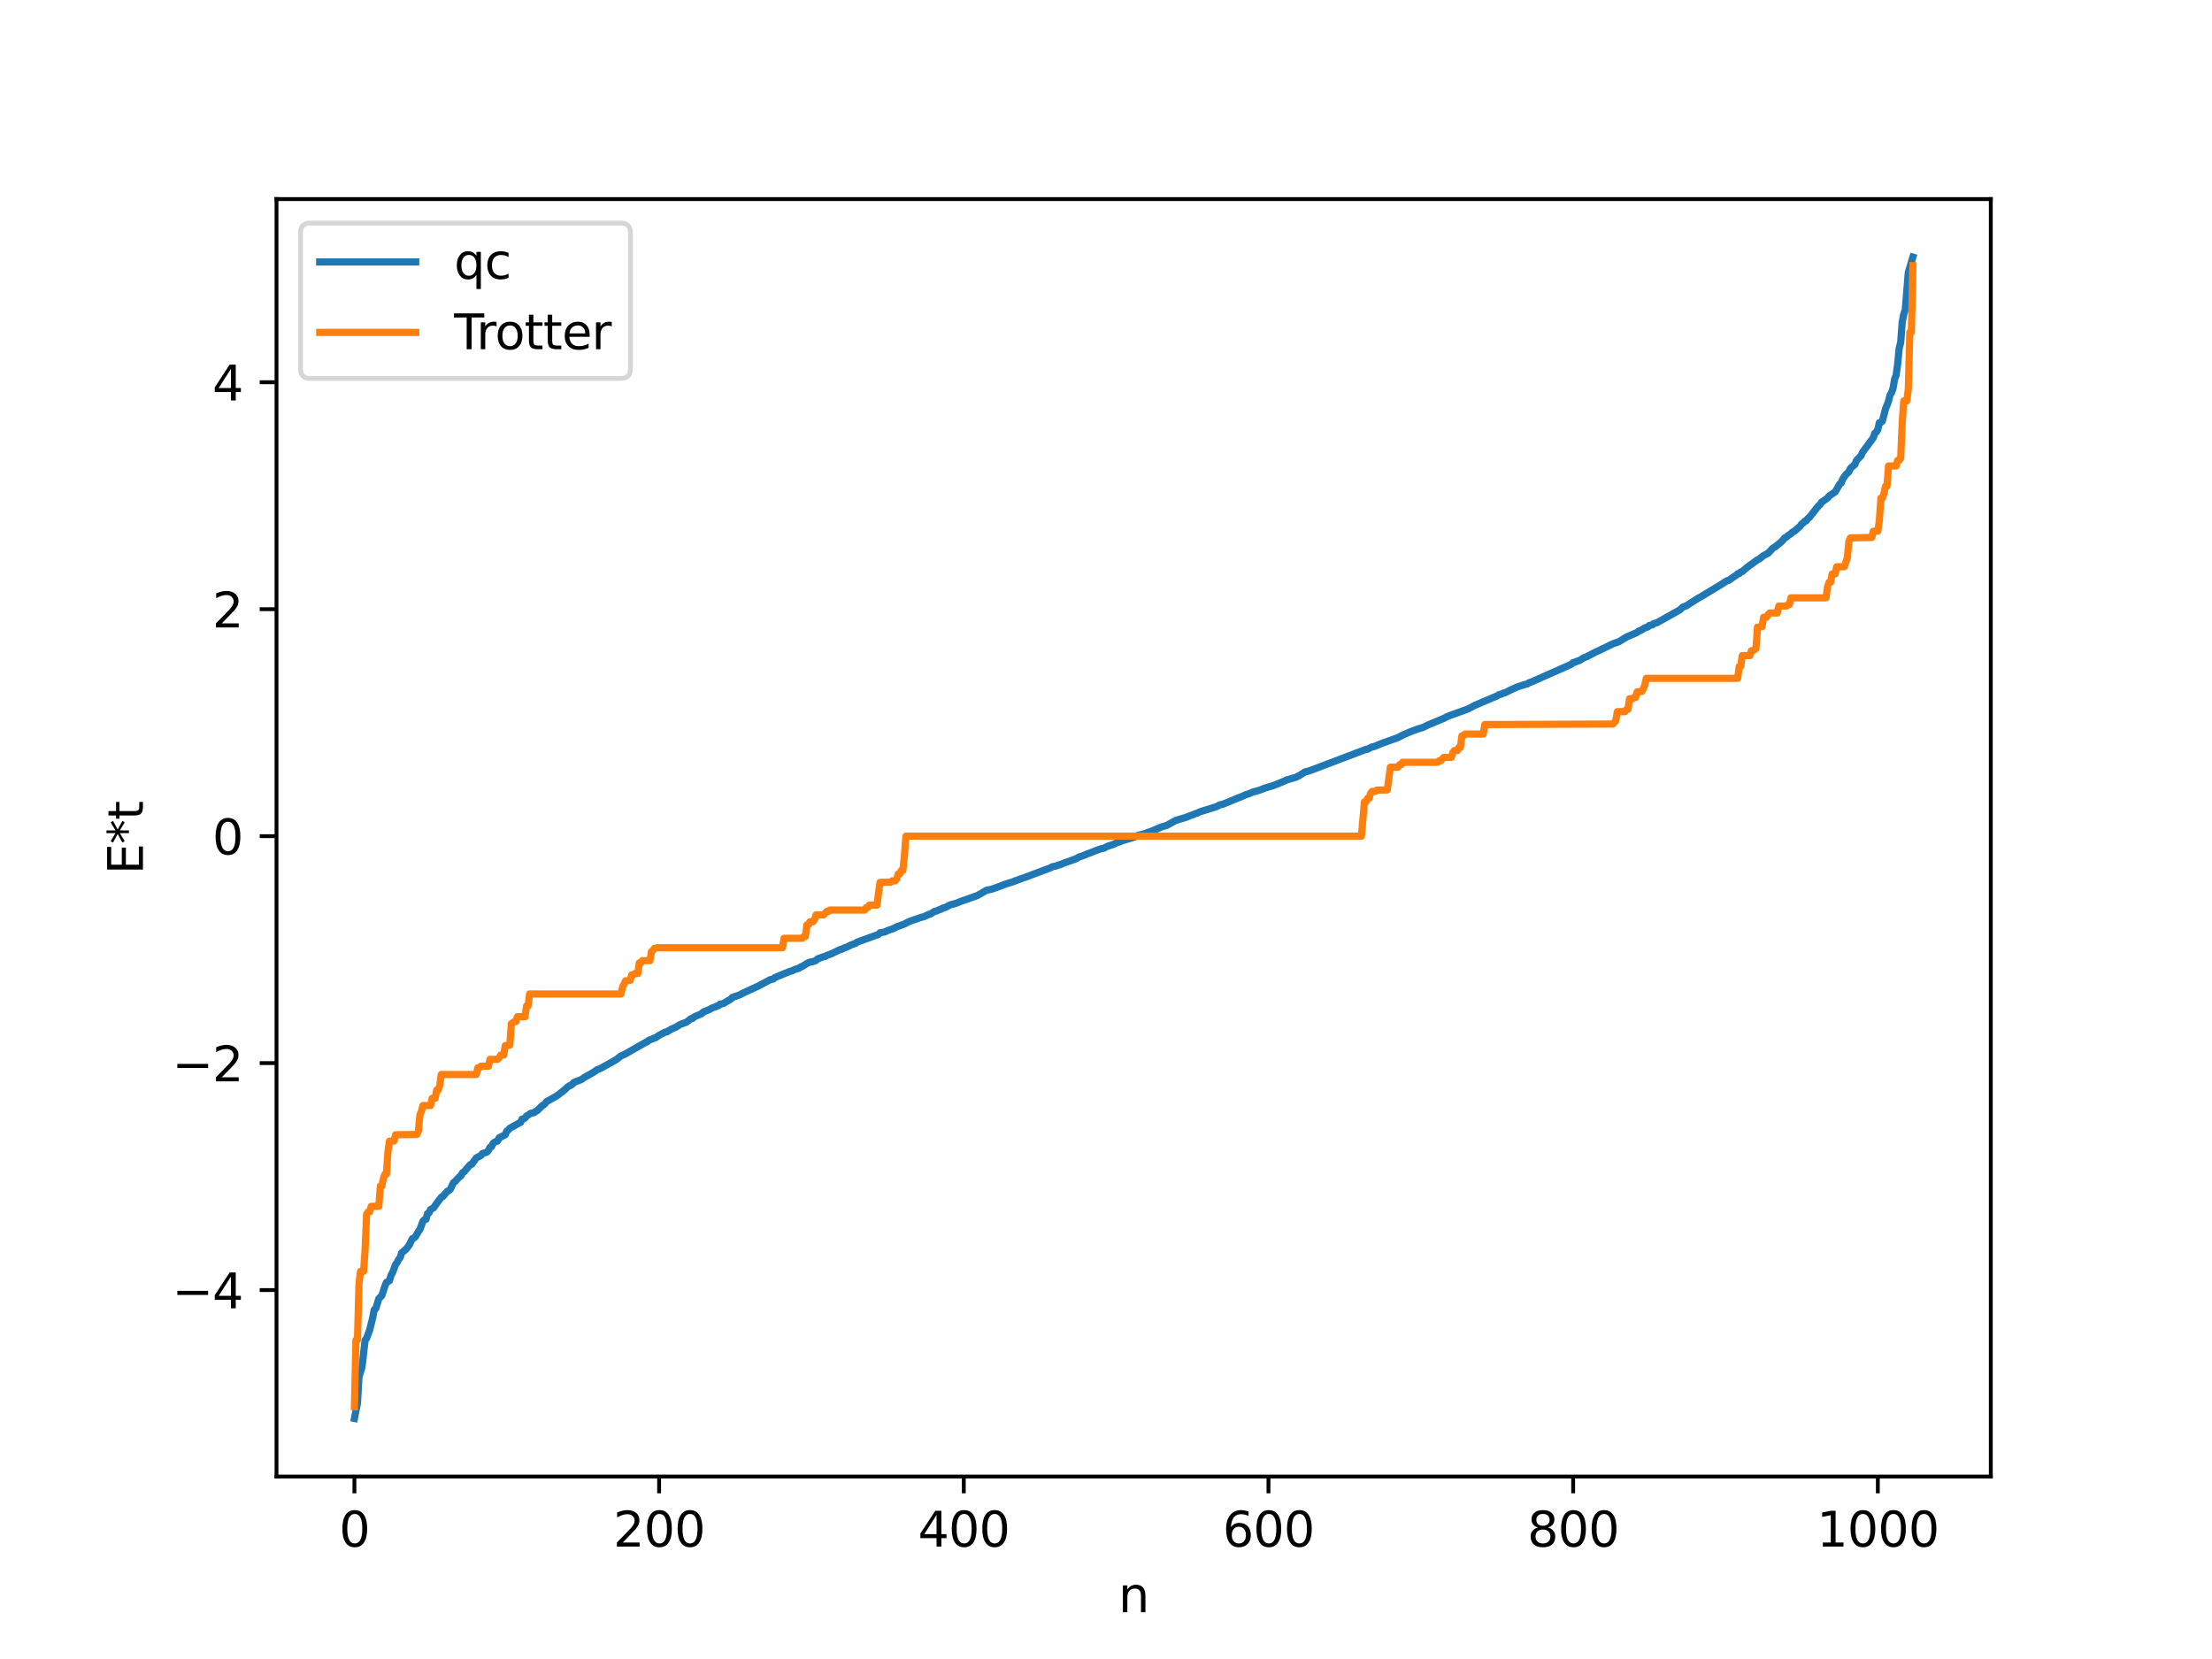 <?xml version="1.0" encoding="utf-8" standalone="no"?>
<!DOCTYPE svg PUBLIC "-//W3C//DTD SVG 1.1//EN"
  "http://www.w3.org/Graphics/SVG/1.1/DTD/svg11.dtd">
<svg xmlns:xlink="http://www.w3.org/1999/xlink" width="460.8pt" height="345.6pt" viewBox="0 0 460.8 345.6" xmlns="http://www.w3.org/2000/svg" version="1.1">
 <defs>
  <style type="text/css">*{stroke-linejoin: round; stroke-linecap: butt}</style>
 </defs>
 <g id="figure_1">
  <g id="patch_1">
   <path d="M 0 345.6 
L 460.8 345.6 
L 460.8 0 
L 0 0 
z
" style="fill: #ffffff"/>
  </g>
  <g id="axes_1">
   <g id="patch_2">
    <path d="M 57.6 307.584 
L 414.72 307.584 
L 414.72 41.472 
L 57.6 41.472 
z
" style="fill: #ffffff"/>
   </g>
   <g id="matplotlib.axis_1">
    <g id="xtick_1">
     <g id="line2d_1">
      <defs>
       <path id="mccdaf1a690" d="M 0 0 
L 0 3.5 
" style="stroke: #000000; stroke-width: 0.8"/>
      </defs>
      <g>
       <use xlink:href="#mccdaf1a690" x="73.833" y="307.584" style="stroke: #000000; stroke-width: 0.8"/>
      </g>
     </g>
     <g id="text_1">
      <!-- 0 -->
      <g transform="translate(70.651 322.182) scale(0.1 -0.1)">
       <defs>
        <path id="DejaVuSans-30" d="M 2034 4250 
Q 1547 4250 1301 3770 
Q 1056 3291 1056 2328 
Q 1056 1369 1301 889 
Q 1547 409 2034 409 
Q 2525 409 2770 889 
Q 3016 1369 3016 2328 
Q 3016 3291 2770 3770 
Q 2525 4250 2034 4250 
z
M 2034 4750 
Q 2819 4750 3233 4129 
Q 3647 3509 3647 2328 
Q 3647 1150 3233 529 
Q 2819 -91 2034 -91 
Q 1250 -91 836 529 
Q 422 1150 422 2328 
Q 422 3509 836 4129 
Q 1250 4750 2034 4750 
z
" transform="scale(0.016)"/>
       </defs>
       <use xlink:href="#DejaVuSans-30"/>
      </g>
     </g>
    </g>
    <g id="xtick_2">
     <g id="line2d_2">
      <g>
       <use xlink:href="#mccdaf1a690" x="137.304" y="307.584" style="stroke: #000000; stroke-width: 0.8"/>
      </g>
     </g>
     <g id="text_2">
      <!-- 200 -->
      <g transform="translate(127.76 322.182) scale(0.1 -0.1)">
       <defs>
        <path id="DejaVuSans-32" d="M 1228 531 
L 3431 531 
L 3431 0 
L 469 0 
L 469 531 
Q 828 903 1448 1529 
Q 2069 2156 2228 2338 
Q 2531 2678 2651 2914 
Q 2772 3150 2772 3378 
Q 2772 3750 2511 3984 
Q 2250 4219 1831 4219 
Q 1534 4219 1204 4116 
Q 875 4013 500 3803 
L 500 4441 
Q 881 4594 1212 4672 
Q 1544 4750 1819 4750 
Q 2544 4750 2975 4387 
Q 3406 4025 3406 3419 
Q 3406 3131 3298 2873 
Q 3191 2616 2906 2266 
Q 2828 2175 2409 1742 
Q 1991 1309 1228 531 
z
" transform="scale(0.016)"/>
       </defs>
       <use xlink:href="#DejaVuSans-32"/>
       <use xlink:href="#DejaVuSans-30" x="63.623"/>
       <use xlink:href="#DejaVuSans-30" x="127.246"/>
      </g>
     </g>
    </g>
    <g id="xtick_3">
     <g id="line2d_3">
      <g>
       <use xlink:href="#mccdaf1a690" x="200.775" y="307.584" style="stroke: #000000; stroke-width: 0.8"/>
      </g>
     </g>
     <g id="text_3">
      <!-- 400 -->
      <g transform="translate(191.231 322.182) scale(0.1 -0.1)">
       <defs>
        <path id="DejaVuSans-34" d="M 2419 4116 
L 825 1625 
L 2419 1625 
L 2419 4116 
z
M 2253 4666 
L 3047 4666 
L 3047 1625 
L 3713 1625 
L 3713 1100 
L 3047 1100 
L 3047 0 
L 2419 0 
L 2419 1100 
L 313 1100 
L 313 1709 
L 2253 4666 
z
" transform="scale(0.016)"/>
       </defs>
       <use xlink:href="#DejaVuSans-34"/>
       <use xlink:href="#DejaVuSans-30" x="63.623"/>
       <use xlink:href="#DejaVuSans-30" x="127.246"/>
      </g>
     </g>
    </g>
    <g id="xtick_4">
     <g id="line2d_4">
      <g>
       <use xlink:href="#mccdaf1a690" x="264.246" y="307.584" style="stroke: #000000; stroke-width: 0.8"/>
      </g>
     </g>
     <g id="text_4">
      <!-- 600 -->
      <g transform="translate(254.702 322.182) scale(0.1 -0.1)">
       <defs>
        <path id="DejaVuSans-36" d="M 2113 2584 
Q 1688 2584 1439 2293 
Q 1191 2003 1191 1497 
Q 1191 994 1439 701 
Q 1688 409 2113 409 
Q 2538 409 2786 701 
Q 3034 994 3034 1497 
Q 3034 2003 2786 2293 
Q 2538 2584 2113 2584 
z
M 3366 4563 
L 3366 3988 
Q 3128 4100 2886 4159 
Q 2644 4219 2406 4219 
Q 1781 4219 1451 3797 
Q 1122 3375 1075 2522 
Q 1259 2794 1537 2939 
Q 1816 3084 2150 3084 
Q 2853 3084 3261 2657 
Q 3669 2231 3669 1497 
Q 3669 778 3244 343 
Q 2819 -91 2113 -91 
Q 1303 -91 875 529 
Q 447 1150 447 2328 
Q 447 3434 972 4092 
Q 1497 4750 2381 4750 
Q 2619 4750 2861 4703 
Q 3103 4656 3366 4563 
z
" transform="scale(0.016)"/>
       </defs>
       <use xlink:href="#DejaVuSans-36"/>
       <use xlink:href="#DejaVuSans-30" x="63.623"/>
       <use xlink:href="#DejaVuSans-30" x="127.246"/>
      </g>
     </g>
    </g>
    <g id="xtick_5">
     <g id="line2d_5">
      <g>
       <use xlink:href="#mccdaf1a690" x="327.717" y="307.584" style="stroke: #000000; stroke-width: 0.8"/>
      </g>
     </g>
     <g id="text_5">
      <!-- 800 -->
      <g transform="translate(318.173 322.182) scale(0.1 -0.1)">
       <defs>
        <path id="DejaVuSans-38" d="M 2034 2216 
Q 1584 2216 1326 1975 
Q 1069 1734 1069 1313 
Q 1069 891 1326 650 
Q 1584 409 2034 409 
Q 2484 409 2743 651 
Q 3003 894 3003 1313 
Q 3003 1734 2745 1975 
Q 2488 2216 2034 2216 
z
M 1403 2484 
Q 997 2584 770 2862 
Q 544 3141 544 3541 
Q 544 4100 942 4425 
Q 1341 4750 2034 4750 
Q 2731 4750 3128 4425 
Q 3525 4100 3525 3541 
Q 3525 3141 3298 2862 
Q 3072 2584 2669 2484 
Q 3125 2378 3379 2068 
Q 3634 1759 3634 1313 
Q 3634 634 3220 271 
Q 2806 -91 2034 -91 
Q 1263 -91 848 271 
Q 434 634 434 1313 
Q 434 1759 690 2068 
Q 947 2378 1403 2484 
z
M 1172 3481 
Q 1172 3119 1398 2916 
Q 1625 2713 2034 2713 
Q 2441 2713 2670 2916 
Q 2900 3119 2900 3481 
Q 2900 3844 2670 4047 
Q 2441 4250 2034 4250 
Q 1625 4250 1398 4047 
Q 1172 3844 1172 3481 
z
" transform="scale(0.016)"/>
       </defs>
       <use xlink:href="#DejaVuSans-38"/>
       <use xlink:href="#DejaVuSans-30" x="63.623"/>
       <use xlink:href="#DejaVuSans-30" x="127.246"/>
      </g>
     </g>
    </g>
    <g id="xtick_6">
     <g id="line2d_6">
      <g>
       <use xlink:href="#mccdaf1a690" x="391.188" y="307.584" style="stroke: #000000; stroke-width: 0.8"/>
      </g>
     </g>
     <g id="text_6">
      <!-- 1000 -->
      <g transform="translate(378.463 322.182) scale(0.1 -0.1)">
       <defs>
        <path id="DejaVuSans-31" d="M 794 531 
L 1825 531 
L 1825 4091 
L 703 3866 
L 703 4441 
L 1819 4666 
L 2450 4666 
L 2450 531 
L 3481 531 
L 3481 0 
L 794 0 
L 794 531 
z
" transform="scale(0.016)"/>
       </defs>
       <use xlink:href="#DejaVuSans-31"/>
       <use xlink:href="#DejaVuSans-30" x="63.623"/>
       <use xlink:href="#DejaVuSans-30" x="127.246"/>
       <use xlink:href="#DejaVuSans-30" x="190.869"/>
      </g>
     </g>
    </g>
    <g id="text_7">
     <!-- n -->
     <g transform="translate(232.991 335.861) scale(0.1 -0.1)">
      <defs>
       <path id="DejaVuSans-6e" d="M 3513 2113 
L 3513 0 
L 2938 0 
L 2938 2094 
Q 2938 2591 2744 2837 
Q 2550 3084 2163 3084 
Q 1697 3084 1428 2787 
Q 1159 2491 1159 1978 
L 1159 0 
L 581 0 
L 581 3500 
L 1159 3500 
L 1159 2956 
Q 1366 3272 1645 3428 
Q 1925 3584 2291 3584 
Q 2894 3584 3203 3211 
Q 3513 2838 3513 2113 
z
" transform="scale(0.016)"/>
      </defs>
      <use xlink:href="#DejaVuSans-6e"/>
     </g>
    </g>
   </g>
   <g id="matplotlib.axis_2">
    <g id="ytick_1">
     <g id="line2d_7">
      <defs>
       <path id="m2dd23b8c1a" d="M 0 0 
L -3.5 0 
" style="stroke: #000000; stroke-width: 0.8"/>
      </defs>
      <g>
       <use xlink:href="#m2dd23b8c1a" x="57.6" y="268.744" style="stroke: #000000; stroke-width: 0.8"/>
      </g>
     </g>
     <g id="text_8">
      <!-- −4 -->
      <g transform="translate(35.858 272.543) scale(0.1 -0.1)">
       <defs>
        <path id="DejaVuSans-2212" d="M 678 2272 
L 4684 2272 
L 4684 1741 
L 678 1741 
L 678 2272 
z
" transform="scale(0.016)"/>
       </defs>
       <use xlink:href="#DejaVuSans-2212"/>
       <use xlink:href="#DejaVuSans-34" x="83.789"/>
      </g>
     </g>
    </g>
    <g id="ytick_2">
     <g id="line2d_8">
      <g>
       <use xlink:href="#m2dd23b8c1a" x="57.6" y="221.465" style="stroke: #000000; stroke-width: 0.8"/>
      </g>
     </g>
     <g id="text_9">
      <!-- −2 -->
      <g transform="translate(35.858 225.264) scale(0.1 -0.1)">
       <use xlink:href="#DejaVuSans-2212"/>
       <use xlink:href="#DejaVuSans-32" x="83.789"/>
      </g>
     </g>
    </g>
    <g id="ytick_3">
     <g id="line2d_9">
      <g>
       <use xlink:href="#m2dd23b8c1a" x="57.6" y="174.185" style="stroke: #000000; stroke-width: 0.8"/>
      </g>
     </g>
     <g id="text_10">
      <!-- 0 -->
      <g transform="translate(44.237 177.984) scale(0.1 -0.1)">
       <use xlink:href="#DejaVuSans-30"/>
      </g>
     </g>
    </g>
    <g id="ytick_4">
     <g id="line2d_10">
      <g>
       <use xlink:href="#m2dd23b8c1a" x="57.6" y="126.906" style="stroke: #000000; stroke-width: 0.8"/>
      </g>
     </g>
     <g id="text_11">
      <!-- 2 -->
      <g transform="translate(44.237 130.705) scale(0.1 -0.1)">
       <use xlink:href="#DejaVuSans-32"/>
      </g>
     </g>
    </g>
    <g id="ytick_5">
     <g id="line2d_11">
      <g>
       <use xlink:href="#m2dd23b8c1a" x="57.6" y="79.626" style="stroke: #000000; stroke-width: 0.8"/>
      </g>
     </g>
     <g id="text_12">
      <!-- 4 -->
      <g transform="translate(44.237 83.426) scale(0.1 -0.1)">
       <use xlink:href="#DejaVuSans-34"/>
      </g>
     </g>
    </g>
    <g id="text_13">
     <!-- E*t -->
     <g transform="translate(29.778 182.148) rotate(-90) scale(0.1 -0.1)">
      <defs>
       <path id="DejaVuSans-45" d="M 628 4666 
L 3578 4666 
L 3578 4134 
L 1259 4134 
L 1259 2753 
L 3481 2753 
L 3481 2222 
L 1259 2222 
L 1259 531 
L 3634 531 
L 3634 0 
L 628 0 
L 628 4666 
z
" transform="scale(0.016)"/>
       <path id="DejaVuSans-2a" d="M 3009 3897 
L 1888 3291 
L 3009 2681 
L 2828 2375 
L 1778 3009 
L 1778 1831 
L 1422 1831 
L 1422 3009 
L 372 2375 
L 191 2681 
L 1313 3291 
L 191 3897 
L 372 4206 
L 1422 3572 
L 1422 4750 
L 1778 4750 
L 1778 3572 
L 2828 4206 
L 3009 3897 
z
" transform="scale(0.016)"/>
       <path id="DejaVuSans-74" d="M 1172 4494 
L 1172 3500 
L 2356 3500 
L 2356 3053 
L 1172 3053 
L 1172 1153 
Q 1172 725 1289 603 
Q 1406 481 1766 481 
L 2356 481 
L 2356 0 
L 1766 0 
Q 1100 0 847 248 
Q 594 497 594 1153 
L 594 3053 
L 172 3053 
L 172 3500 
L 594 3500 
L 594 4494 
L 1172 4494 
z
" transform="scale(0.016)"/>
      </defs>
      <use xlink:href="#DejaVuSans-45"/>
      <use xlink:href="#DejaVuSans-2a" x="63.184"/>
      <use xlink:href="#DejaVuSans-74" x="113.184"/>
     </g>
    </g>
   </g>
   <g id="line2d_12">
    <path d="M 73.833 295.488 
L 74.467 292.293 
L 74.785 286.865 
L 75.42 284.727 
L 76.054 279.205 
L 76.372 278.785 
L 77.006 277.043 
L 77.641 274.509 
L 77.958 272.838 
L 78.276 272.617 
L 78.91 270.549 
L 79.545 269.887 
L 80.18 267.934 
L 80.497 267.154 
L 81.132 266.784 
L 81.449 265.686 
L 81.767 265.131 
L 82.401 263.411 
L 82.719 263.017 
L 83.036 262.37 
L 83.353 261.988 
L 83.671 260.993 
L 84.623 260.207 
L 85.258 259.358 
L 85.892 258.043 
L 86.21 257.924 
L 86.527 257.646 
L 87.162 256.534 
L 87.479 256.133 
L 88.114 254.383 
L 88.431 254.073 
L 88.748 253.994 
L 89.066 252.803 
L 89.383 252.632 
L 89.7 251.958 
L 90.335 251.599 
L 90.97 250.671 
L 91.922 249.418 
L 92.239 249.27 
L 93.191 248.153 
L 93.509 248.011 
L 93.826 247.717 
L 94.461 246.377 
L 94.778 246.141 
L 95.73 245.133 
L 96.048 244.907 
L 96.365 244.286 
L 96.682 244.106 
L 97.952 242.616 
L 98.269 242.532 
L 99.221 241.213 
L 100.173 240.714 
L 100.491 240.325 
L 101.443 239.989 
L 101.76 239.638 
L 102.077 239.011 
L 102.395 238.863 
L 102.712 238.188 
L 103.029 237.934 
L 103.664 237.686 
L 103.981 237.023 
L 104.616 236.708 
L 105.251 236.388 
L 105.568 235.617 
L 105.886 235.416 
L 106.203 235.036 
L 108.107 233.975 
L 108.424 233.833 
L 108.742 233.141 
L 109.059 233.1 
L 109.377 232.888 
L 109.694 232.489 
L 110.646 231.887 
L 111.281 231.782 
L 111.598 231.494 
L 111.915 231.359 
L 112.867 230.417 
L 113.502 229.96 
L 113.82 229.512 
L 116.041 228.261 
L 117.628 227.033 
L 118.262 226.412 
L 119.215 225.892 
L 119.532 225.498 
L 121.119 224.884 
L 121.753 224.437 
L 122.705 223.918 
L 123.975 223.157 
L 124.292 222.886 
L 125.244 222.498 
L 125.879 222.13 
L 126.514 221.79 
L 128.418 220.702 
L 129.37 219.957 
L 130.005 219.705 
L 134.448 217.171 
L 134.765 217.062 
L 135.082 216.75 
L 136.669 216.107 
L 137.304 215.67 
L 138.573 214.999 
L 138.891 214.971 
L 139.843 214.391 
L 140.795 213.977 
L 141.747 213.39 
L 143.016 212.929 
L 143.968 212.194 
L 144.286 212.152 
L 144.603 211.845 
L 145.872 211.295 
L 146.19 211.154 
L 146.507 210.815 
L 147.777 210.307 
L 148.411 209.952 
L 149.046 209.742 
L 149.363 209.554 
L 149.681 209.499 
L 149.998 209.189 
L 150.633 209.068 
L 152.22 208.144 
L 152.537 207.8 
L 154.124 207.236 
L 154.758 206.885 
L 157.297 205.72 
L 157.932 205.431 
L 160.471 204.074 
L 161.105 203.943 
L 161.423 203.631 
L 164.596 202.34 
L 164.914 202.268 
L 165.548 201.964 
L 166.5 201.686 
L 166.818 201.416 
L 167.135 201.319 
L 168.087 200.718 
L 168.722 200.431 
L 169.357 200.32 
L 169.991 200.092 
L 170.309 199.759 
L 171.578 199.293 
L 171.896 199.255 
L 172.213 199.043 
L 173.165 198.702 
L 174.434 198.087 
L 175.069 197.791 
L 175.386 197.728 
L 176.021 197.397 
L 176.339 197.325 
L 177.291 196.845 
L 178.243 196.517 
L 178.56 196.261 
L 183.003 194.65 
L 183.32 194.308 
L 184.272 194.161 
L 184.907 193.856 
L 185.542 193.634 
L 186.177 193.417 
L 186.811 193.069 
L 188.398 192.49 
L 189.35 191.988 
L 191.889 191.1 
L 192.524 190.948 
L 193.476 190.468 
L 193.793 190.438 
L 194.745 189.814 
L 195.062 189.791 
L 195.697 189.488 
L 196.015 189.423 
L 196.332 189.188 
L 196.967 189.032 
L 197.919 188.51 
L 199.188 188.17 
L 200.458 187.656 
L 201.092 187.453 
L 203.631 186.544 
L 205.535 185.445 
L 206.487 185.264 
L 207.757 184.824 
L 209.661 184.103 
L 210.613 183.824 
L 212.834 183.005 
L 213.786 182.678 
L 214.421 182.435 
L 218.864 180.775 
L 219.181 180.557 
L 220.134 180.37 
L 220.451 180.189 
L 220.768 180.158 
L 221.72 179.759 
L 223.624 179.092 
L 224.259 178.836 
L 224.894 178.474 
L 225.529 178.291 
L 226.481 177.89 
L 227.115 177.668 
L 227.75 177.405 
L 228.385 177.157 
L 229.337 176.818 
L 229.972 176.694 
L 230.606 176.342 
L 232.193 175.797 
L 232.828 175.459 
L 233.145 175.42 
L 233.78 175.144 
L 236.319 174.382 
L 236.953 174.062 
L 237.905 173.816 
L 238.54 173.641 
L 239.175 173.384 
L 239.81 173.191 
L 242.031 172.237 
L 242.666 172.054 
L 242.983 171.984 
L 244.887 170.927 
L 247.109 170.252 
L 248.061 169.868 
L 248.378 169.782 
L 249.013 169.495 
L 249.33 169.418 
L 249.965 169.115 
L 253.456 168.023 
L 254.091 167.666 
L 254.725 167.549 
L 257.899 166.233 
L 258.851 165.867 
L 259.486 165.556 
L 260.12 165.365 
L 261.072 164.975 
L 262.342 164.627 
L 263.611 164.132 
L 265.198 163.668 
L 267.42 162.771 
L 268.054 162.474 
L 269.958 161.923 
L 270.593 161.605 
L 271.545 161.017 
L 271.862 160.788 
L 272.497 160.663 
L 273.132 160.442 
L 284.557 156.105 
L 284.874 156.083 
L 285.826 155.585 
L 286.143 155.561 
L 288.048 154.786 
L 289 154.449 
L 291.221 153.65 
L 292.173 153.152 
L 293.443 152.59 
L 294.712 152.094 
L 295.347 151.867 
L 296.299 151.576 
L 296.616 151.468 
L 297.251 151.116 
L 300.742 149.664 
L 301.377 149.333 
L 302.011 149.065 
L 302.963 148.725 
L 305.82 147.688 
L 307.089 147.004 
L 311.215 145.238 
L 311.849 144.993 
L 312.167 144.754 
L 312.801 144.573 
L 313.119 144.394 
L 313.436 144.362 
L 314.705 143.72 
L 315.975 143.146 
L 316.927 142.822 
L 317.879 142.535 
L 318.196 142.467 
L 318.514 142.225 
L 319.148 142.011 
L 327.082 138.492 
L 327.4 138.319 
L 327.717 138.009 
L 328.034 137.969 
L 328.669 137.698 
L 328.986 137.621 
L 329.939 137.024 
L 330.573 136.788 
L 332.477 135.792 
L 333.112 135.514 
L 335.968 134.125 
L 337.238 133.684 
L 338.824 132.703 
L 341.046 131.756 
L 341.363 131.454 
L 341.681 131.397 
L 342.633 130.806 
L 343.267 130.603 
L 343.585 130.287 
L 344.22 130.172 
L 344.537 129.883 
L 345.172 129.729 
L 349.932 127.05 
L 350.567 126.462 
L 351.201 126.253 
L 353.74 124.629 
L 354.375 124.284 
L 358.5 121.788 
L 359.77 120.97 
L 360.087 120.922 
L 361.039 120.249 
L 361.674 119.845 
L 361.991 119.52 
L 362.309 119.503 
L 362.626 119.152 
L 362.943 119.066 
L 363.578 118.513 
L 364.213 118.001 
L 366.117 116.613 
L 366.434 116.486 
L 367.386 115.734 
L 368.339 115.246 
L 369.291 114.22 
L 369.925 113.815 
L 370.877 113.043 
L 371.195 112.755 
L 371.829 112.022 
L 372.147 111.9 
L 372.464 111.587 
L 373.099 111.164 
L 373.416 110.84 
L 373.734 110.713 
L 375.003 109.621 
L 375.32 109.152 
L 375.638 108.939 
L 375.955 108.587 
L 376.272 108.498 
L 376.59 108.025 
L 376.907 107.81 
L 378.177 106.194 
L 378.811 105.395 
L 379.129 105.153 
L 379.446 104.637 
L 380.715 103.747 
L 381.033 103.319 
L 382.302 102.474 
L 383.254 100.827 
L 383.572 100.579 
L 383.889 99.773 
L 384.524 98.879 
L 385.158 98.263 
L 385.476 97.56 
L 386.428 96.727 
L 386.745 95.904 
L 387.697 94.923 
L 388.015 94.2 
L 390.236 91.197 
L 390.553 90.245 
L 390.871 90.022 
L 391.188 89.473 
L 391.505 88.049 
L 391.823 88 
L 392.14 87.694 
L 392.775 85.21 
L 393.41 83.61 
L 393.727 82.301 
L 394.044 81.781 
L 394.362 80.866 
L 394.679 78.973 
L 394.996 78.169 
L 395.314 75.888 
L 395.631 72.556 
L 395.948 71.329 
L 396.266 67.121 
L 396.583 65.454 
L 396.9 64.538 
L 397.535 56.765 
L 398.487 53.568 
L 398.487 53.568 
" clip-path="url(#p49b586beee)" style="fill: none; stroke: #1f77b4; stroke-width: 1.5; stroke-linecap: square"/>
   </g>
   <g id="line2d_13">
    <path d="M 73.833 293.027 
L 74.15 279.159 
L 74.467 279.159 
L 74.785 267.305 
L 75.102 264.843 
L 75.737 264.843 
L 76.054 260.408 
L 76.372 252.921 
L 76.689 252.461 
L 77.006 252.461 
L 77.324 251.303 
L 78.91 251.303 
L 79.228 247.079 
L 79.545 247.079 
L 79.862 245.55 
L 80.18 244.605 
L 80.497 244.605 
L 80.815 239.934 
L 81.132 237.735 
L 82.084 237.698 
L 82.401 236.396 
L 86.844 236.322 
L 87.162 235.61 
L 87.479 232.225 
L 87.796 231.477 
L 88.114 230.305 
L 89.7 230.305 
L 90.018 228.808 
L 90.653 228.808 
L 90.97 227.069 
L 91.287 227.069 
L 91.605 226.163 
L 91.922 223.833 
L 99.221 223.833 
L 99.539 222.444 
L 99.856 222.444 
L 100.173 222.116 
L 101.76 222.116 
L 102.077 220.677 
L 103.664 220.677 
L 103.981 220.352 
L 104.299 219.791 
L 104.934 219.791 
L 105.251 217.817 
L 106.203 217.718 
L 106.52 213.263 
L 107.155 212.823 
L 107.472 212.823 
L 107.79 211.798 
L 109.377 211.798 
L 109.694 209.546 
L 110.011 209.546 
L 110.329 207.06 
L 129.37 207.06 
L 129.687 205.646 
L 130.322 204.317 
L 131.274 204.233 
L 131.591 203.077 
L 131.909 203.077 
L 132.226 202.813 
L 132.861 202.813 
L 133.178 200.587 
L 133.496 200.587 
L 133.813 200.121 
L 135.4 200.121 
L 135.717 198.223 
L 136.034 197.968 
L 136.352 197.539 
L 136.986 197.431 
L 163.01 197.431 
L 163.327 195.461 
L 167.135 195.461 
L 167.453 195.101 
L 167.77 195.101 
L 168.087 192.664 
L 168.405 192.664 
L 168.722 192.013 
L 169.357 192.013 
L 169.674 191.593 
L 169.991 190.587 
L 171.578 190.587 
L 172.213 189.878 
L 172.53 189.878 
L 172.848 189.578 
L 180.147 189.578 
L 180.464 189.06 
L 180.781 189.06 
L 181.099 188.552 
L 182.686 188.552 
L 183.32 183.814 
L 185.542 183.772 
L 185.859 183.496 
L 186.494 183.496 
L 186.811 183.081 
L 187.129 182.039 
L 187.446 182.039 
L 187.763 181.333 
L 188.081 181.333 
L 188.398 178.387 
L 188.715 174.185 
L 283.605 174.185 
L 284.239 167.038 
L 284.557 167.038 
L 284.874 166.332 
L 285.191 166.332 
L 285.509 165.29 
L 285.826 164.874 
L 286.461 164.874 
L 286.778 164.599 
L 289 164.557 
L 289.634 159.819 
L 291.221 159.819 
L 291.539 159.311 
L 291.856 159.311 
L 292.173 158.793 
L 299.472 158.793 
L 299.79 158.492 
L 300.107 158.492 
L 300.742 157.783 
L 302.329 157.783 
L 302.646 156.777 
L 302.963 156.358 
L 303.598 156.358 
L 303.915 155.707 
L 304.233 155.707 
L 304.55 153.269 
L 304.867 153.269 
L 305.185 152.909 
L 308.993 152.909 
L 309.31 150.94 
L 335.968 150.832 
L 336.603 150.147 
L 336.92 148.249 
L 338.507 148.249 
L 338.824 147.783 
L 339.142 147.783 
L 339.459 145.558 
L 340.094 145.558 
L 340.411 145.294 
L 340.729 145.294 
L 341.046 144.138 
L 341.681 144.053 
L 341.998 144.053 
L 342.315 143.539 
L 342.633 142.724 
L 342.95 141.311 
L 361.991 141.311 
L 362.309 138.824 
L 362.626 138.824 
L 362.943 136.573 
L 364.53 136.573 
L 364.848 135.547 
L 365.165 135.547 
L 365.8 135.107 
L 366.117 130.653 
L 367.069 130.553 
L 367.386 128.58 
L 368.021 128.58 
L 368.339 128.018 
L 368.656 127.694 
L 370.243 127.694 
L 370.56 126.255 
L 372.147 126.255 
L 372.464 125.926 
L 372.781 125.926 
L 373.099 124.538 
L 380.398 124.538 
L 380.715 122.207 
L 381.033 121.301 
L 381.35 121.301 
L 381.667 119.562 
L 382.302 119.562 
L 382.62 118.065 
L 384.206 118.065 
L 384.841 116.145 
L 385.158 112.761 
L 385.476 112.048 
L 389.919 111.974 
L 390.236 110.673 
L 391.188 110.635 
L 391.505 108.437 
L 391.823 103.766 
L 392.14 103.766 
L 392.458 102.821 
L 392.775 101.292 
L 393.092 101.292 
L 393.41 97.068 
L 394.996 97.068 
L 395.314 95.909 
L 395.631 95.909 
L 395.948 95.45 
L 396.266 87.963 
L 396.583 83.527 
L 397.218 83.527 
L 397.535 81.065 
L 397.853 69.211 
L 398.17 69.211 
L 398.487 55.344 
L 398.487 55.344 
" clip-path="url(#p49b586beee)" style="fill: none; stroke: #ff7f0e; stroke-width: 1.5; stroke-linecap: square"/>
   </g>
   <g id="patch_3">
    <path d="M 57.6 307.584 
L 57.6 41.472 
" style="fill: none; stroke: #000000; stroke-width: 0.8; stroke-linejoin: miter; stroke-linecap: square"/>
   </g>
   <g id="patch_4">
    <path d="M 414.72 307.584 
L 414.72 41.472 
" style="fill: none; stroke: #000000; stroke-width: 0.8; stroke-linejoin: miter; stroke-linecap: square"/>
   </g>
   <g id="patch_5">
    <path d="M 57.6 307.584 
L 414.72 307.584 
" style="fill: none; stroke: #000000; stroke-width: 0.8; stroke-linejoin: miter; stroke-linecap: square"/>
   </g>
   <g id="patch_6">
    <path d="M 57.6 41.472 
L 414.72 41.472 
" style="fill: none; stroke: #000000; stroke-width: 0.8; stroke-linejoin: miter; stroke-linecap: square"/>
   </g>
   <g id="legend_1">
    <g id="patch_7">
     <path d="M 64.6 78.828 
L 129.342 78.828 
Q 131.342 78.828 131.342 76.828 
L 131.342 48.472 
Q 131.342 46.472 129.342 46.472 
L 64.6 46.472 
Q 62.6 46.472 62.6 48.472 
L 62.6 76.828 
Q 62.6 78.828 64.6 78.828 
z
" style="fill: #ffffff; opacity: 0.8; stroke: #cccccc; stroke-linejoin: miter"/>
    </g>
    <g id="line2d_14">
     <path d="M 66.6 54.57 
L 76.6 54.57 
L 86.6 54.57 
" style="fill: none; stroke: #1f77b4; stroke-width: 1.5; stroke-linecap: square"/>
    </g>
    <g id="text_14">
     <!-- qc -->
     <g transform="translate(94.6 58.07) scale(0.1 -0.1)">
      <defs>
       <path id="DejaVuSans-71" d="M 947 1747 
Q 947 1113 1208 752 
Q 1469 391 1925 391 
Q 2381 391 2643 752 
Q 2906 1113 2906 1747 
Q 2906 2381 2643 2742 
Q 2381 3103 1925 3103 
Q 1469 3103 1208 2742 
Q 947 2381 947 1747 
z
M 2906 525 
Q 2725 213 2448 61 
Q 2172 -91 1784 -91 
Q 1150 -91 751 415 
Q 353 922 353 1747 
Q 353 2572 751 3078 
Q 1150 3584 1784 3584 
Q 2172 3584 2448 3432 
Q 2725 3281 2906 2969 
L 2906 3500 
L 3481 3500 
L 3481 -1331 
L 2906 -1331 
L 2906 525 
z
" transform="scale(0.016)"/>
       <path id="DejaVuSans-63" d="M 3122 3366 
L 3122 2828 
Q 2878 2963 2633 3030 
Q 2388 3097 2138 3097 
Q 1578 3097 1268 2742 
Q 959 2388 959 1747 
Q 959 1106 1268 751 
Q 1578 397 2138 397 
Q 2388 397 2633 464 
Q 2878 531 3122 666 
L 3122 134 
Q 2881 22 2623 -34 
Q 2366 -91 2075 -91 
Q 1284 -91 818 406 
Q 353 903 353 1747 
Q 353 2603 823 3093 
Q 1294 3584 2113 3584 
Q 2378 3584 2631 3529 
Q 2884 3475 3122 3366 
z
" transform="scale(0.016)"/>
      </defs>
      <use xlink:href="#DejaVuSans-71"/>
      <use xlink:href="#DejaVuSans-63" x="63.477"/>
     </g>
    </g>
    <g id="line2d_15">
     <path d="M 66.6 69.249 
L 76.6 69.249 
L 86.6 69.249 
" style="fill: none; stroke: #ff7f0e; stroke-width: 1.5; stroke-linecap: square"/>
    </g>
    <g id="text_15">
     <!-- Trotter -->
     <g transform="translate(94.6 72.749) scale(0.1 -0.1)">
      <defs>
       <path id="DejaVuSans-54" d="M -19 4666 
L 3928 4666 
L 3928 4134 
L 2272 4134 
L 2272 0 
L 1638 0 
L 1638 4134 
L -19 4134 
L -19 4666 
z
" transform="scale(0.016)"/>
       <path id="DejaVuSans-72" d="M 2631 2963 
Q 2534 3019 2420 3045 
Q 2306 3072 2169 3072 
Q 1681 3072 1420 2755 
Q 1159 2438 1159 1844 
L 1159 0 
L 581 0 
L 581 3500 
L 1159 3500 
L 1159 2956 
Q 1341 3275 1631 3429 
Q 1922 3584 2338 3584 
Q 2397 3584 2469 3576 
Q 2541 3569 2628 3553 
L 2631 2963 
z
" transform="scale(0.016)"/>
       <path id="DejaVuSans-6f" d="M 1959 3097 
Q 1497 3097 1228 2736 
Q 959 2375 959 1747 
Q 959 1119 1226 758 
Q 1494 397 1959 397 
Q 2419 397 2687 759 
Q 2956 1122 2956 1747 
Q 2956 2369 2687 2733 
Q 2419 3097 1959 3097 
z
M 1959 3584 
Q 2709 3584 3137 3096 
Q 3566 2609 3566 1747 
Q 3566 888 3137 398 
Q 2709 -91 1959 -91 
Q 1206 -91 779 398 
Q 353 888 353 1747 
Q 353 2609 779 3096 
Q 1206 3584 1959 3584 
z
" transform="scale(0.016)"/>
       <path id="DejaVuSans-65" d="M 3597 1894 
L 3597 1613 
L 953 1613 
Q 991 1019 1311 708 
Q 1631 397 2203 397 
Q 2534 397 2845 478 
Q 3156 559 3463 722 
L 3463 178 
Q 3153 47 2828 -22 
Q 2503 -91 2169 -91 
Q 1331 -91 842 396 
Q 353 884 353 1716 
Q 353 2575 817 3079 
Q 1281 3584 2069 3584 
Q 2775 3584 3186 3129 
Q 3597 2675 3597 1894 
z
M 3022 2063 
Q 3016 2534 2758 2815 
Q 2500 3097 2075 3097 
Q 1594 3097 1305 2825 
Q 1016 2553 972 2059 
L 3022 2063 
z
" transform="scale(0.016)"/>
      </defs>
      <use xlink:href="#DejaVuSans-54"/>
      <use xlink:href="#DejaVuSans-72" x="46.334"/>
      <use xlink:href="#DejaVuSans-6f" x="85.197"/>
      <use xlink:href="#DejaVuSans-74" x="146.379"/>
      <use xlink:href="#DejaVuSans-74" x="185.588"/>
      <use xlink:href="#DejaVuSans-65" x="224.797"/>
      <use xlink:href="#DejaVuSans-72" x="286.32"/>
     </g>
    </g>
   </g>
  </g>
 </g>
 <defs>
  <clipPath id="p49b586beee">
   <rect x="57.6" y="41.472" width="357.12" height="266.112"/>
  </clipPath>
 </defs>
</svg>
